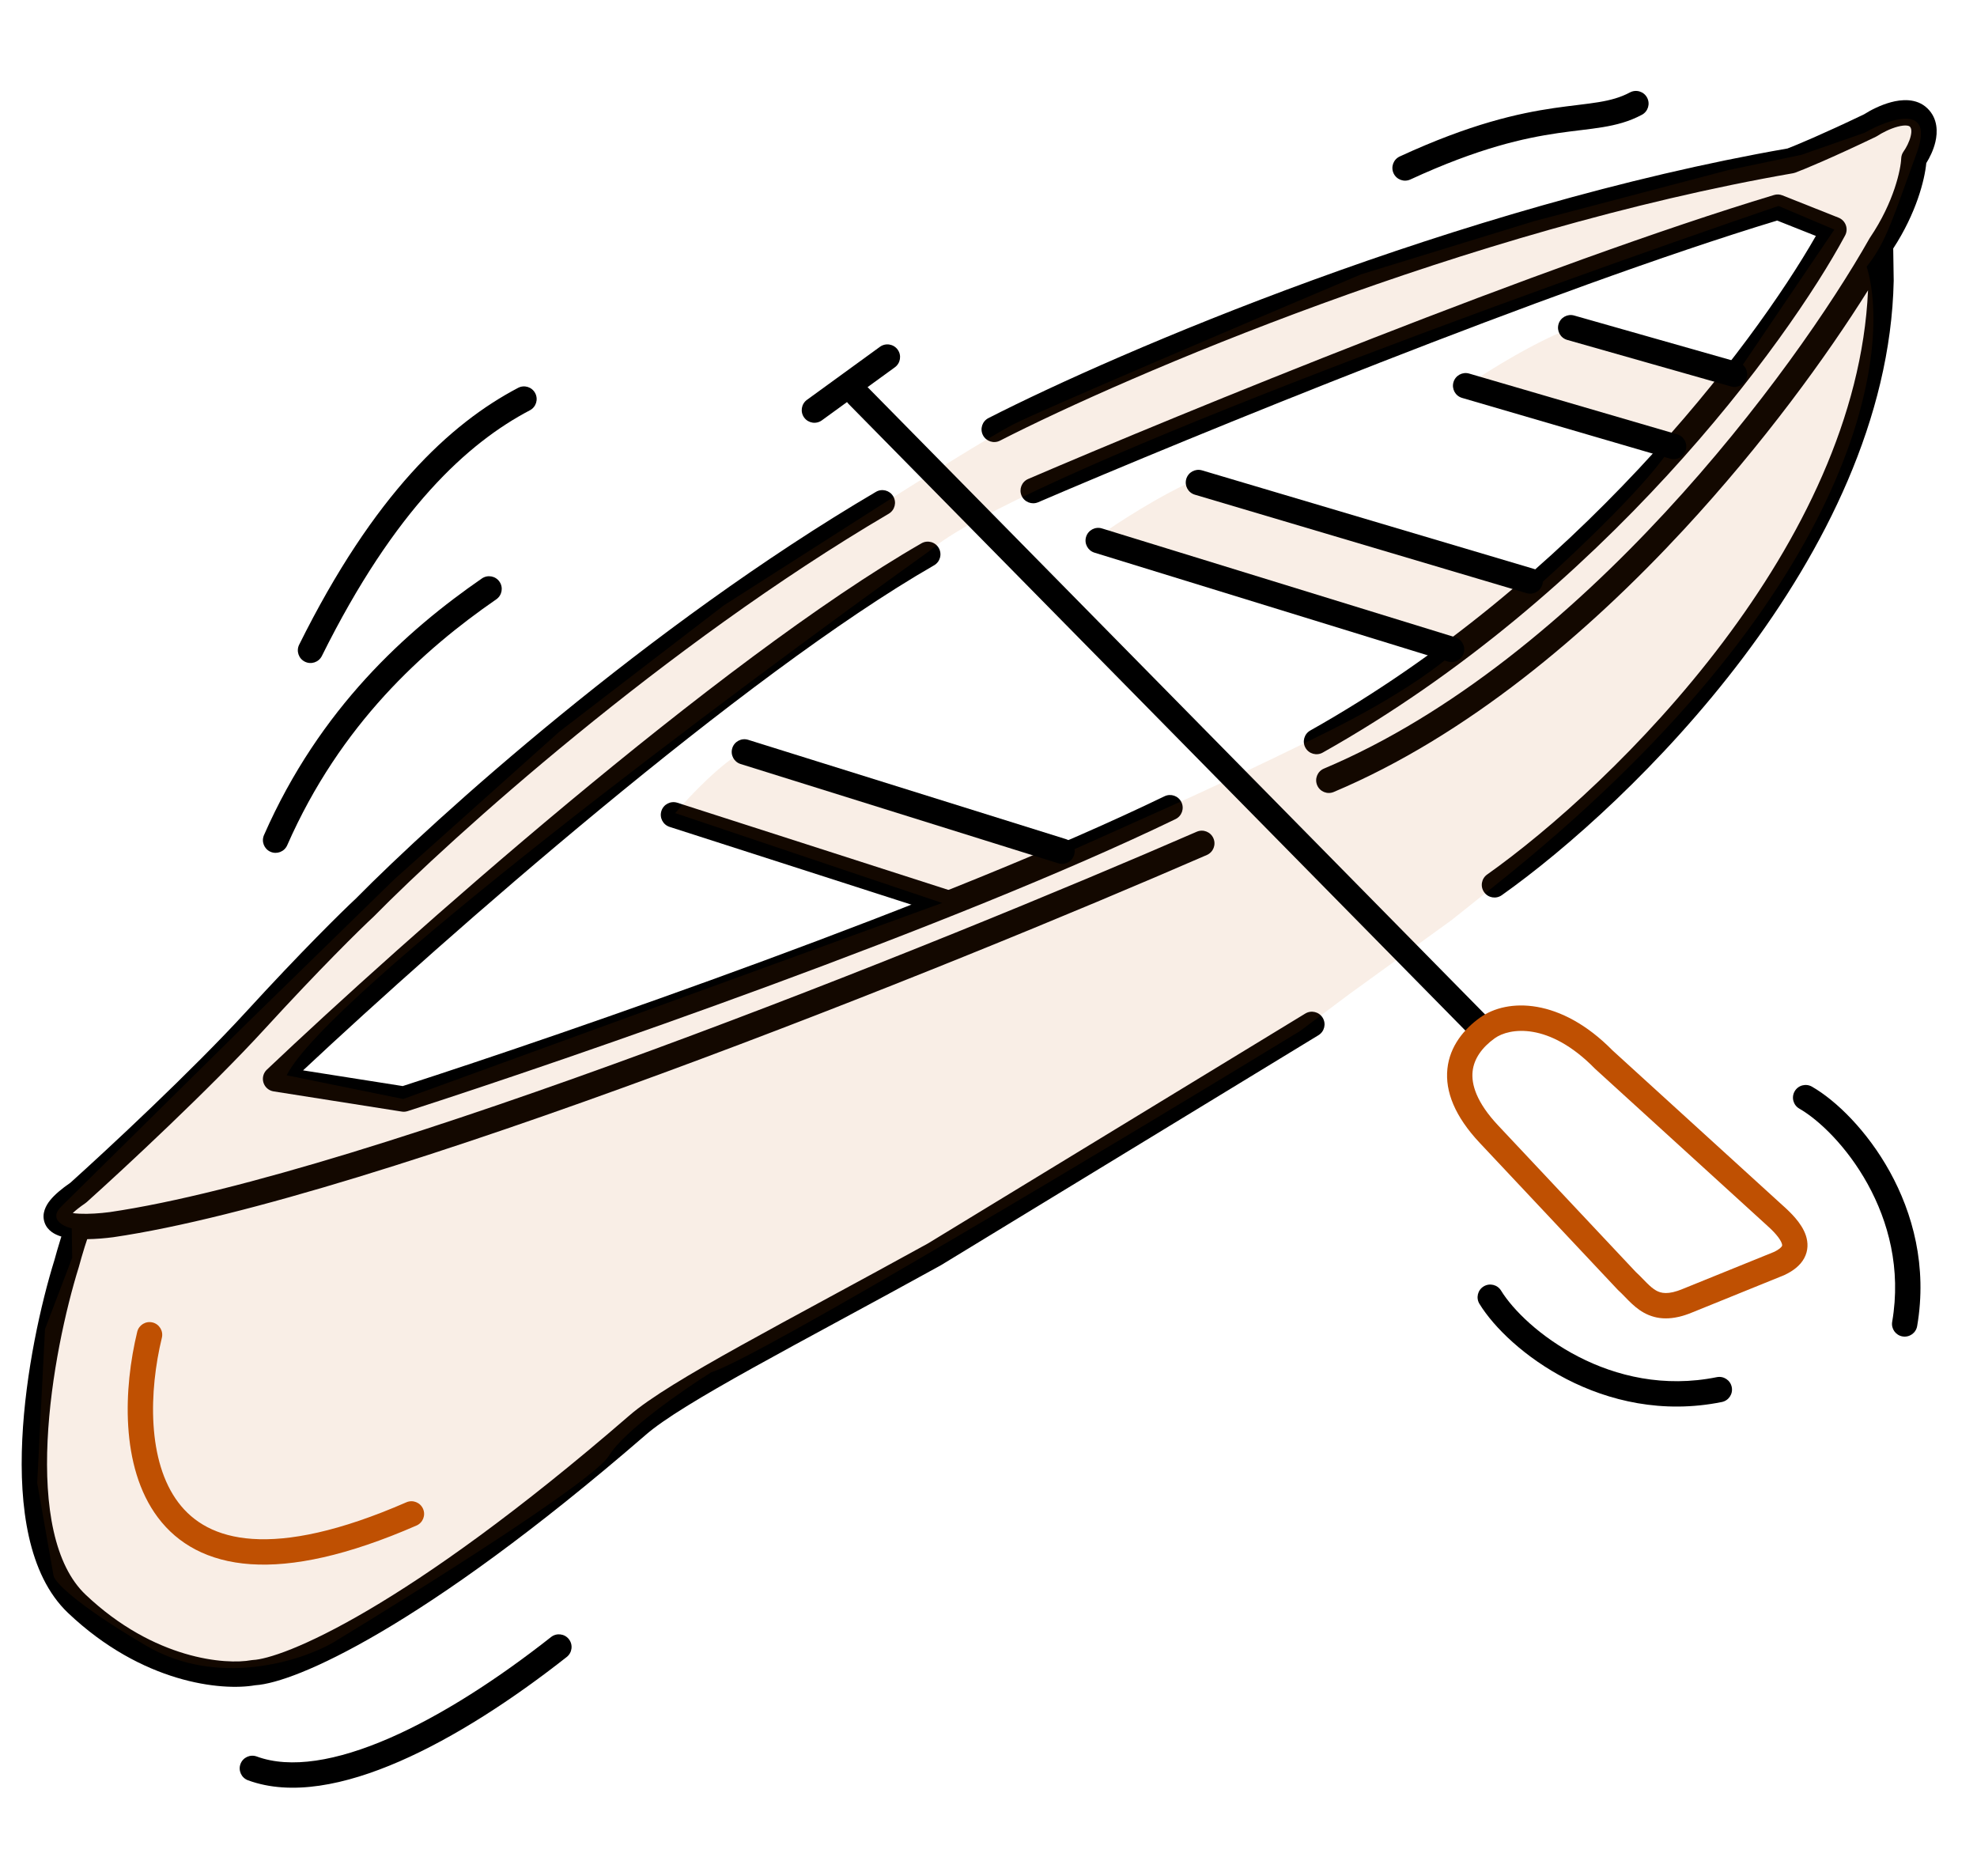 <svg width="156" height="148" viewBox="0 0 156 148" fill="none" xmlns="http://www.w3.org/2000/svg">
<path fill-rule="evenodd" clip-rule="evenodd" d="M139.984 15.385C140.2 15.319 140.432 15.329 140.642 15.413L145.08 17.176C145.345 17.282 145.552 17.495 145.65 17.763C145.748 18.031 145.727 18.328 145.592 18.579C141.046 27.039 126.49 46.947 104.371 59.379C103.89 59.649 103.28 59.478 103.009 58.997C102.739 58.516 102.91 57.906 103.391 57.635C124.28 45.895 138.322 27.318 143.285 18.615L140.228 17.401C122.372 22.826 93.971 34.453 81.921 39.626C81.413 39.844 80.825 39.609 80.607 39.102C80.389 38.594 80.624 38.007 81.132 37.789C93.259 32.583 122.031 20.801 139.984 15.385ZM74.075 43.236C74.35 43.715 74.186 44.326 73.707 44.601C58.648 53.261 35.171 73.911 23.914 84.45L31.777 85.689C44.819 81.479 74.692 71.144 91.887 62.825C92.385 62.585 92.983 62.793 93.223 63.29C93.464 63.787 93.256 64.385 92.758 64.626C75.326 73.059 45.086 83.503 32.164 87.666C32.015 87.714 31.857 87.727 31.702 87.702L21.588 86.108C21.212 86.049 20.902 85.781 20.789 85.417C20.676 85.053 20.779 84.657 21.056 84.395C31.591 74.409 56.721 52.063 72.71 42.867C73.188 42.592 73.8 42.757 74.075 43.236Z" fill="black"/>
<path fill-rule="evenodd" clip-rule="evenodd" d="M149.732 9.995C149.134 10.156 148.506 10.481 148.122 10.732C148.086 10.756 148.047 10.778 148.008 10.797C144.514 12.47 142.336 13.372 141.656 13.623C141.599 13.643 141.541 13.659 141.482 13.669C115.675 18.157 88.998 29.61 78.906 34.767C78.415 35.019 77.812 34.824 77.561 34.332C77.309 33.84 77.504 33.238 77.996 32.986C88.183 27.78 115.006 16.26 141.047 11.715C141.734 11.454 143.794 10.596 147.087 9.02C147.595 8.696 148.387 8.285 149.214 8.064C149.998 7.853 151.221 7.708 152.09 8.552C152.923 9.36 152.894 10.443 152.716 11.199C152.564 11.84 152.269 12.438 151.998 12.869C151.874 14.184 151.215 16.809 149.389 19.606L149.427 22.12C149.427 22.133 149.427 22.145 149.427 22.157C149.201 33.044 143.936 43.399 137.554 51.868C131.163 60.347 123.57 67.042 118.502 70.629C118.051 70.948 117.427 70.842 117.108 70.391C116.789 69.94 116.896 69.316 117.347 68.997C122.263 65.516 129.702 58.962 135.956 50.664C142.059 42.568 146.957 32.914 147.402 22.904C144.151 28.094 139.135 35.013 132.869 41.779C125.256 49.999 115.74 58.06 105.243 62.485C104.735 62.7 104.148 62.461 103.934 61.952C103.719 61.443 103.958 60.856 104.467 60.642C114.594 56.372 123.884 48.538 131.401 40.42C138.912 32.31 144.593 23.983 147.514 18.818C147.527 18.795 147.541 18.772 147.556 18.75C149.476 15.915 149.989 13.317 150.019 12.5C150.026 12.305 150.09 12.116 150.203 11.957C150.406 11.672 150.661 11.196 150.769 10.739C150.881 10.265 150.786 10.073 150.698 9.987C150.647 9.938 150.405 9.815 149.732 9.995ZM70.485 39.163C70.765 39.639 70.606 40.251 70.13 40.531C52.408 50.95 35.647 66.066 29.497 72.308C29.487 72.319 29.476 72.329 29.465 72.339C28.419 73.309 25.218 76.455 20.91 81.16C16.556 85.916 9.716 92.266 6.846 94.842C6.814 94.871 6.78 94.898 6.745 94.922C6.276 95.245 5.954 95.506 5.74 95.71C5.889 95.732 6.065 95.749 6.268 95.759C6.996 95.795 7.885 95.733 8.655 95.633C18.724 94.158 35.09 88.872 51.534 82.82C67.952 76.777 84.351 70.009 94.432 65.622C94.939 65.401 95.528 65.633 95.748 66.14C95.969 66.646 95.737 67.235 95.231 67.456C85.12 71.855 68.685 78.639 52.224 84.697C35.793 90.744 19.239 96.106 8.937 97.613L8.921 97.615C8.299 97.697 7.577 97.759 6.881 97.768C6.819 97.946 6.753 98.149 6.685 98.365C6.509 98.927 6.334 99.541 6.228 99.933C6.226 99.941 6.224 99.948 6.222 99.955C6.221 99.96 6.219 99.965 6.218 99.969C5.19 103.269 3.996 108.558 3.755 113.659C3.634 116.209 3.754 118.673 4.232 120.802C4.711 122.936 5.532 124.656 6.752 125.813C12.182 130.962 17.855 131.353 19.83 130.985C19.876 130.977 19.922 130.971 19.969 130.969C20.476 130.947 21.476 130.721 23.026 130.097C24.552 129.482 26.547 128.507 29.023 127.053C33.974 124.145 40.812 119.338 49.625 111.711C51.248 110.291 54.414 108.409 58.465 106.157C60.518 105.015 62.852 103.751 65.374 102.384C67.836 101.05 70.478 99.619 73.216 98.109L102.997 79.967C103.468 79.68 104.084 79.829 104.371 80.301C104.658 80.773 104.509 81.388 104.037 81.675L74.238 99.828C74.226 99.835 74.214 99.843 74.201 99.849C71.412 101.388 68.769 102.82 66.313 104.15C63.812 105.505 61.505 106.755 59.437 107.905C55.331 110.187 52.37 111.966 50.94 113.218L50.936 113.222C42.054 120.909 35.116 125.793 30.036 128.777C27.496 130.269 25.412 131.292 23.773 131.952C22.204 132.584 20.977 132.911 20.129 132.964C17.481 133.427 11.218 132.804 5.376 127.264C3.765 125.737 2.809 123.596 2.28 121.24C1.75 118.878 1.631 116.221 1.757 113.565C2.007 108.263 3.239 102.813 4.302 99.393C4.414 98.982 4.593 98.351 4.777 97.766C4.799 97.697 4.82 97.628 4.842 97.56C4.81 97.55 4.778 97.54 4.746 97.53C4.364 97.405 3.746 97.122 3.516 96.45C3.274 95.743 3.624 95.109 3.957 94.696C4.308 94.262 4.846 93.805 5.558 93.312C8.444 90.718 15.173 84.465 19.435 79.809C23.747 75.1 26.977 71.921 28.088 70.888C34.326 64.56 51.21 49.334 69.117 38.807C69.593 38.527 70.206 38.686 70.485 39.163ZM5.417 96.095C5.416 96.095 5.418 96.091 5.423 96.081C5.42 96.09 5.417 96.095 5.417 96.095Z" fill="black"/>
<path fill-rule="evenodd" clip-rule="evenodd" d="M75.75 71.557C75.581 72.083 75.018 72.372 74.492 72.203L52.836 65.239C52.31 65.07 52.021 64.507 52.19 63.981C52.359 63.455 52.923 63.166 53.449 63.335L75.104 70.299C75.63 70.468 75.919 71.031 75.75 71.557Z" fill="black"/>
<path opacity="0.1" fill-rule="evenodd" clip-rule="evenodd" d="M4.831 95.196L19.657 80.56L31.108 69.385L44.147 57.721L57.119 47.762L69.549 39.825C72.209 38.132 78.02 34.49 79.988 33.468C81.956 32.447 99.093 25.157 107.415 21.64L121.028 17.456L136.304 13.437L142.155 12.212L147.131 10.474C149.107 9.357 152.696 8.113 151.241 12.074C150.925 12.936 150.646 13.711 150.393 14.414C149.196 17.747 148.584 19.449 147.292 21.033C149.389 27.88 146.437 47.251 117.851 69.953L114.577 72.566L106.448 78.45L102.575 81.351C88.669 89.832 59.908 107.09 56.108 108.279C53.916 109.653 49.236 112.892 48.051 114.854C46.866 116.816 33.027 125.511 26.255 129.613C23.695 131.069 17.166 133.153 11.527 129.837C5.888 126.521 4.31 124.783 4.227 124.329L2.936 116.997L3.551 104.865L5.696 99.235L5.661 96.92C4.97 96.755 3.835 96.179 4.831 95.196ZM73.29 43.506C57.716 54.652 25.78 78.523 22.622 84.838L31.815 86.71L74.347 71.242L53.279 64.153C54.399 62.834 57.092 59.988 58.907 59.158L84.178 67.272L92.101 63.724C93.847 62.955 98.821 60.68 104.75 57.736C110.68 54.792 113.919 52.284 114.797 51.397L86.53 42.424C87.995 41.375 91.653 38.974 94.567 37.762L121.579 46.042C124.393 43.523 130.392 37.829 131.874 35.209L115.791 30.378C117.429 29.258 121.424 26.769 124.304 25.77L137.013 29.532L144.744 18.114L140.336 16.249C120.735 22.933 79.885 37.743 73.29 43.506Z" fill="#BF5002"/>
<path fill-rule="evenodd" clip-rule="evenodd" d="M84.756 67.455C84.592 67.982 84.031 68.276 83.504 68.111L58.439 60.279C57.912 60.114 57.618 59.553 57.783 59.026C57.948 58.499 58.508 58.205 59.036 58.37L84.1 66.202C84.627 66.367 84.921 66.928 84.756 67.455Z" fill="black"/>
<path fill-rule="evenodd" clip-rule="evenodd" d="M115.494 51.531C115.332 52.058 114.772 52.354 114.244 52.192L86.362 43.604C85.835 43.441 85.538 42.882 85.701 42.354C85.864 41.826 86.423 41.53 86.951 41.692L114.833 50.281C115.361 50.443 115.657 51.003 115.494 51.531Z" fill="black"/>
<path fill-rule="evenodd" clip-rule="evenodd" d="M117.177 81.457C116.784 81.845 116.151 81.84 115.763 81.446L66.962 31.874C66.574 31.48 66.579 30.847 66.973 30.46C67.367 30.073 68 30.077 68.387 30.471L117.188 80.043C117.576 80.437 117.571 81.07 117.177 81.457Z" fill="black"/>
<path fill-rule="evenodd" clip-rule="evenodd" d="M121.702 46.125C121.544 46.655 120.988 46.957 120.458 46.799L94.28 39.029C93.751 38.871 93.449 38.315 93.606 37.785C93.763 37.256 94.32 36.954 94.85 37.111L121.027 44.882C121.557 45.039 121.859 45.596 121.702 46.125Z" fill="black"/>
<path fill-rule="evenodd" clip-rule="evenodd" d="M133.021 35.508C132.866 36.038 132.31 36.342 131.78 36.187L115.368 31.394C114.838 31.239 114.534 30.684 114.689 30.154C114.844 29.624 115.399 29.319 115.929 29.474L132.341 34.267C132.871 34.422 133.175 34.977 133.021 35.508Z" fill="black"/>
<path fill-rule="evenodd" clip-rule="evenodd" d="M137.827 29.804C137.676 30.335 137.123 30.643 136.592 30.492L123.665 26.818C123.134 26.667 122.826 26.114 122.977 25.582C123.128 25.051 123.681 24.743 124.212 24.894L137.139 28.568C137.67 28.719 137.978 29.272 137.827 29.804Z" fill="black"/>
<path fill-rule="evenodd" clip-rule="evenodd" d="M70.832 27.584C71.156 28.03 71.057 28.656 70.61 28.98L64.85 33.165C64.404 33.489 63.778 33.39 63.454 32.944C63.129 32.497 63.228 31.871 63.675 31.547L69.435 27.362C69.882 27.038 70.507 27.137 70.832 27.584Z" fill="black"/>
<path fill-rule="evenodd" clip-rule="evenodd" d="M140.153 97.41C139.91 97.124 139.604 96.833 139.274 96.543L139.267 96.537L125.856 84.319L125.836 84.299C122.207 80.597 119.081 81.103 117.951 81.913C116.963 82.621 116.308 83.511 116.199 84.533C116.092 85.544 116.491 86.964 118.224 88.807L129.068 100.347C129.278 100.539 129.498 100.766 129.689 100.962C129.784 101.06 129.871 101.15 129.947 101.224C130.219 101.494 130.446 101.688 130.679 101.819C131.053 102.029 131.618 102.184 132.797 101.688L132.81 101.682L139.972 98.779C140.435 98.56 140.571 98.381 140.605 98.319C140.621 98.29 140.644 98.247 140.597 98.107C140.541 97.937 140.403 97.703 140.153 97.41ZM142.36 99.279C142.042 99.86 141.48 100.283 140.794 100.602L140.771 100.613L133.567 103.533C131.963 104.208 130.732 104.142 129.699 103.562C129.229 103.298 128.85 102.953 128.539 102.645C128.404 102.511 128.29 102.394 128.185 102.285C128.018 102.112 127.871 101.961 127.693 101.8L127.664 101.773L116.767 90.177C116.767 90.177 116.767 90.177 116.767 90.177C114.807 88.092 114.02 86.122 114.211 84.322C114.4 82.533 115.528 81.19 116.785 80.288C118.945 78.739 123.151 78.717 127.244 82.878L140.601 95.046C140.96 95.362 141.344 95.724 141.675 96.112C142.001 96.495 142.323 96.958 142.496 97.477C142.677 98.025 142.697 98.663 142.36 99.279Z" fill="#BF5002"/>
<path fill-rule="evenodd" clip-rule="evenodd" d="M12.036 104.339C12.572 104.469 12.902 105.01 12.772 105.547C12.268 107.627 11.966 110.074 12.114 112.417C12.262 114.771 12.858 116.933 14.065 118.535C15.243 120.1 17.073 121.224 19.918 121.416C22.806 121.612 26.753 120.845 32.066 118.528C32.572 118.308 33.161 118.539 33.382 119.045C33.603 119.552 33.371 120.141 32.865 120.362C27.402 122.744 23.117 123.638 19.783 123.412C16.406 123.183 14.023 121.804 12.468 119.739C10.941 117.711 10.28 115.117 10.118 112.543C9.955 109.96 10.287 107.309 10.828 105.075C10.958 104.539 11.499 104.209 12.036 104.339Z" fill="#BF5002"/>
<path fill-rule="evenodd" clip-rule="evenodd" d="M39.414 45.895C39.728 46.35 39.614 46.972 39.16 47.286C33.421 51.25 26.869 57.12 22.662 66.691C22.439 67.197 21.849 67.426 21.344 67.204C20.838 66.982 20.609 66.392 20.831 65.886C25.238 55.862 32.102 49.731 38.023 45.641C38.478 45.327 39.1 45.441 39.414 45.895Z" fill="black"/>
<path fill-rule="evenodd" clip-rule="evenodd" d="M30.728 137.136C34.861 135.337 39.318 132.44 43.483 129.159C43.917 128.818 44.546 128.892 44.887 129.326C45.229 129.76 45.154 130.389 44.721 130.731C40.478 134.072 35.871 137.078 31.526 138.97C27.226 140.842 22.973 141.713 19.569 140.461C19.05 140.27 18.785 139.695 18.975 139.177C19.166 138.659 19.741 138.393 20.259 138.584C22.914 139.561 26.552 138.954 30.728 137.136Z" fill="black"/>
<path fill-rule="evenodd" clip-rule="evenodd" d="M42.232 31.021C42.489 31.51 42.3 32.115 41.812 32.371C36.927 34.935 31.169 40.136 25.397 51.756C25.151 52.25 24.551 52.452 24.057 52.206C23.562 51.961 23.36 51.361 23.606 50.866C29.511 38.977 35.531 33.409 40.882 30.601C41.371 30.344 41.975 30.532 42.232 31.021Z" fill="black"/>
<path fill-rule="evenodd" clip-rule="evenodd" d="M129.968 7.703C130.228 8.19 130.044 8.796 129.557 9.056C128.544 9.597 127.535 9.856 126.466 10.033C125.935 10.121 125.378 10.19 124.799 10.261C124.758 10.265 124.717 10.271 124.676 10.275C124.129 10.342 123.554 10.412 122.931 10.503C120.281 10.89 116.701 11.664 111.289 14.161C110.787 14.392 110.193 14.173 109.962 13.671C109.731 13.17 109.95 12.576 110.451 12.345C116.05 9.762 119.817 8.937 122.642 8.524C123.29 8.43 123.886 8.357 124.431 8.291C124.473 8.285 124.515 8.28 124.557 8.275C125.141 8.204 125.657 8.14 126.139 8.06C127.095 7.902 127.868 7.691 128.615 7.292C129.102 7.032 129.708 7.216 129.968 7.703Z" fill="black"/>
<path fill-rule="evenodd" clip-rule="evenodd" d="M117.07 101.496C117.54 101.208 118.156 101.355 118.445 101.826C119.369 103.333 121.526 105.484 124.543 107.037C127.537 108.58 131.308 109.496 135.47 108.655C136.012 108.546 136.539 108.896 136.648 109.438C136.758 109.979 136.407 110.506 135.866 110.616C131.173 111.564 126.939 110.521 123.627 108.816C120.336 107.121 117.883 104.735 116.74 102.872C116.451 102.401 116.599 101.785 117.07 101.496Z" fill="black"/>
<path fill-rule="evenodd" clip-rule="evenodd" d="M141.611 86.104C141.336 86.584 141.502 87.195 141.981 87.469C143.514 88.349 145.728 90.442 147.369 93.412C148.998 96.36 150.025 100.102 149.307 104.287C149.213 104.832 149.579 105.349 150.123 105.442C150.668 105.535 151.185 105.17 151.278 104.625C152.088 99.906 150.922 95.705 149.12 92.444C147.329 89.204 144.872 86.823 142.976 85.735C142.497 85.46 141.886 85.625 141.611 86.104Z" fill="black"/>
</svg>
